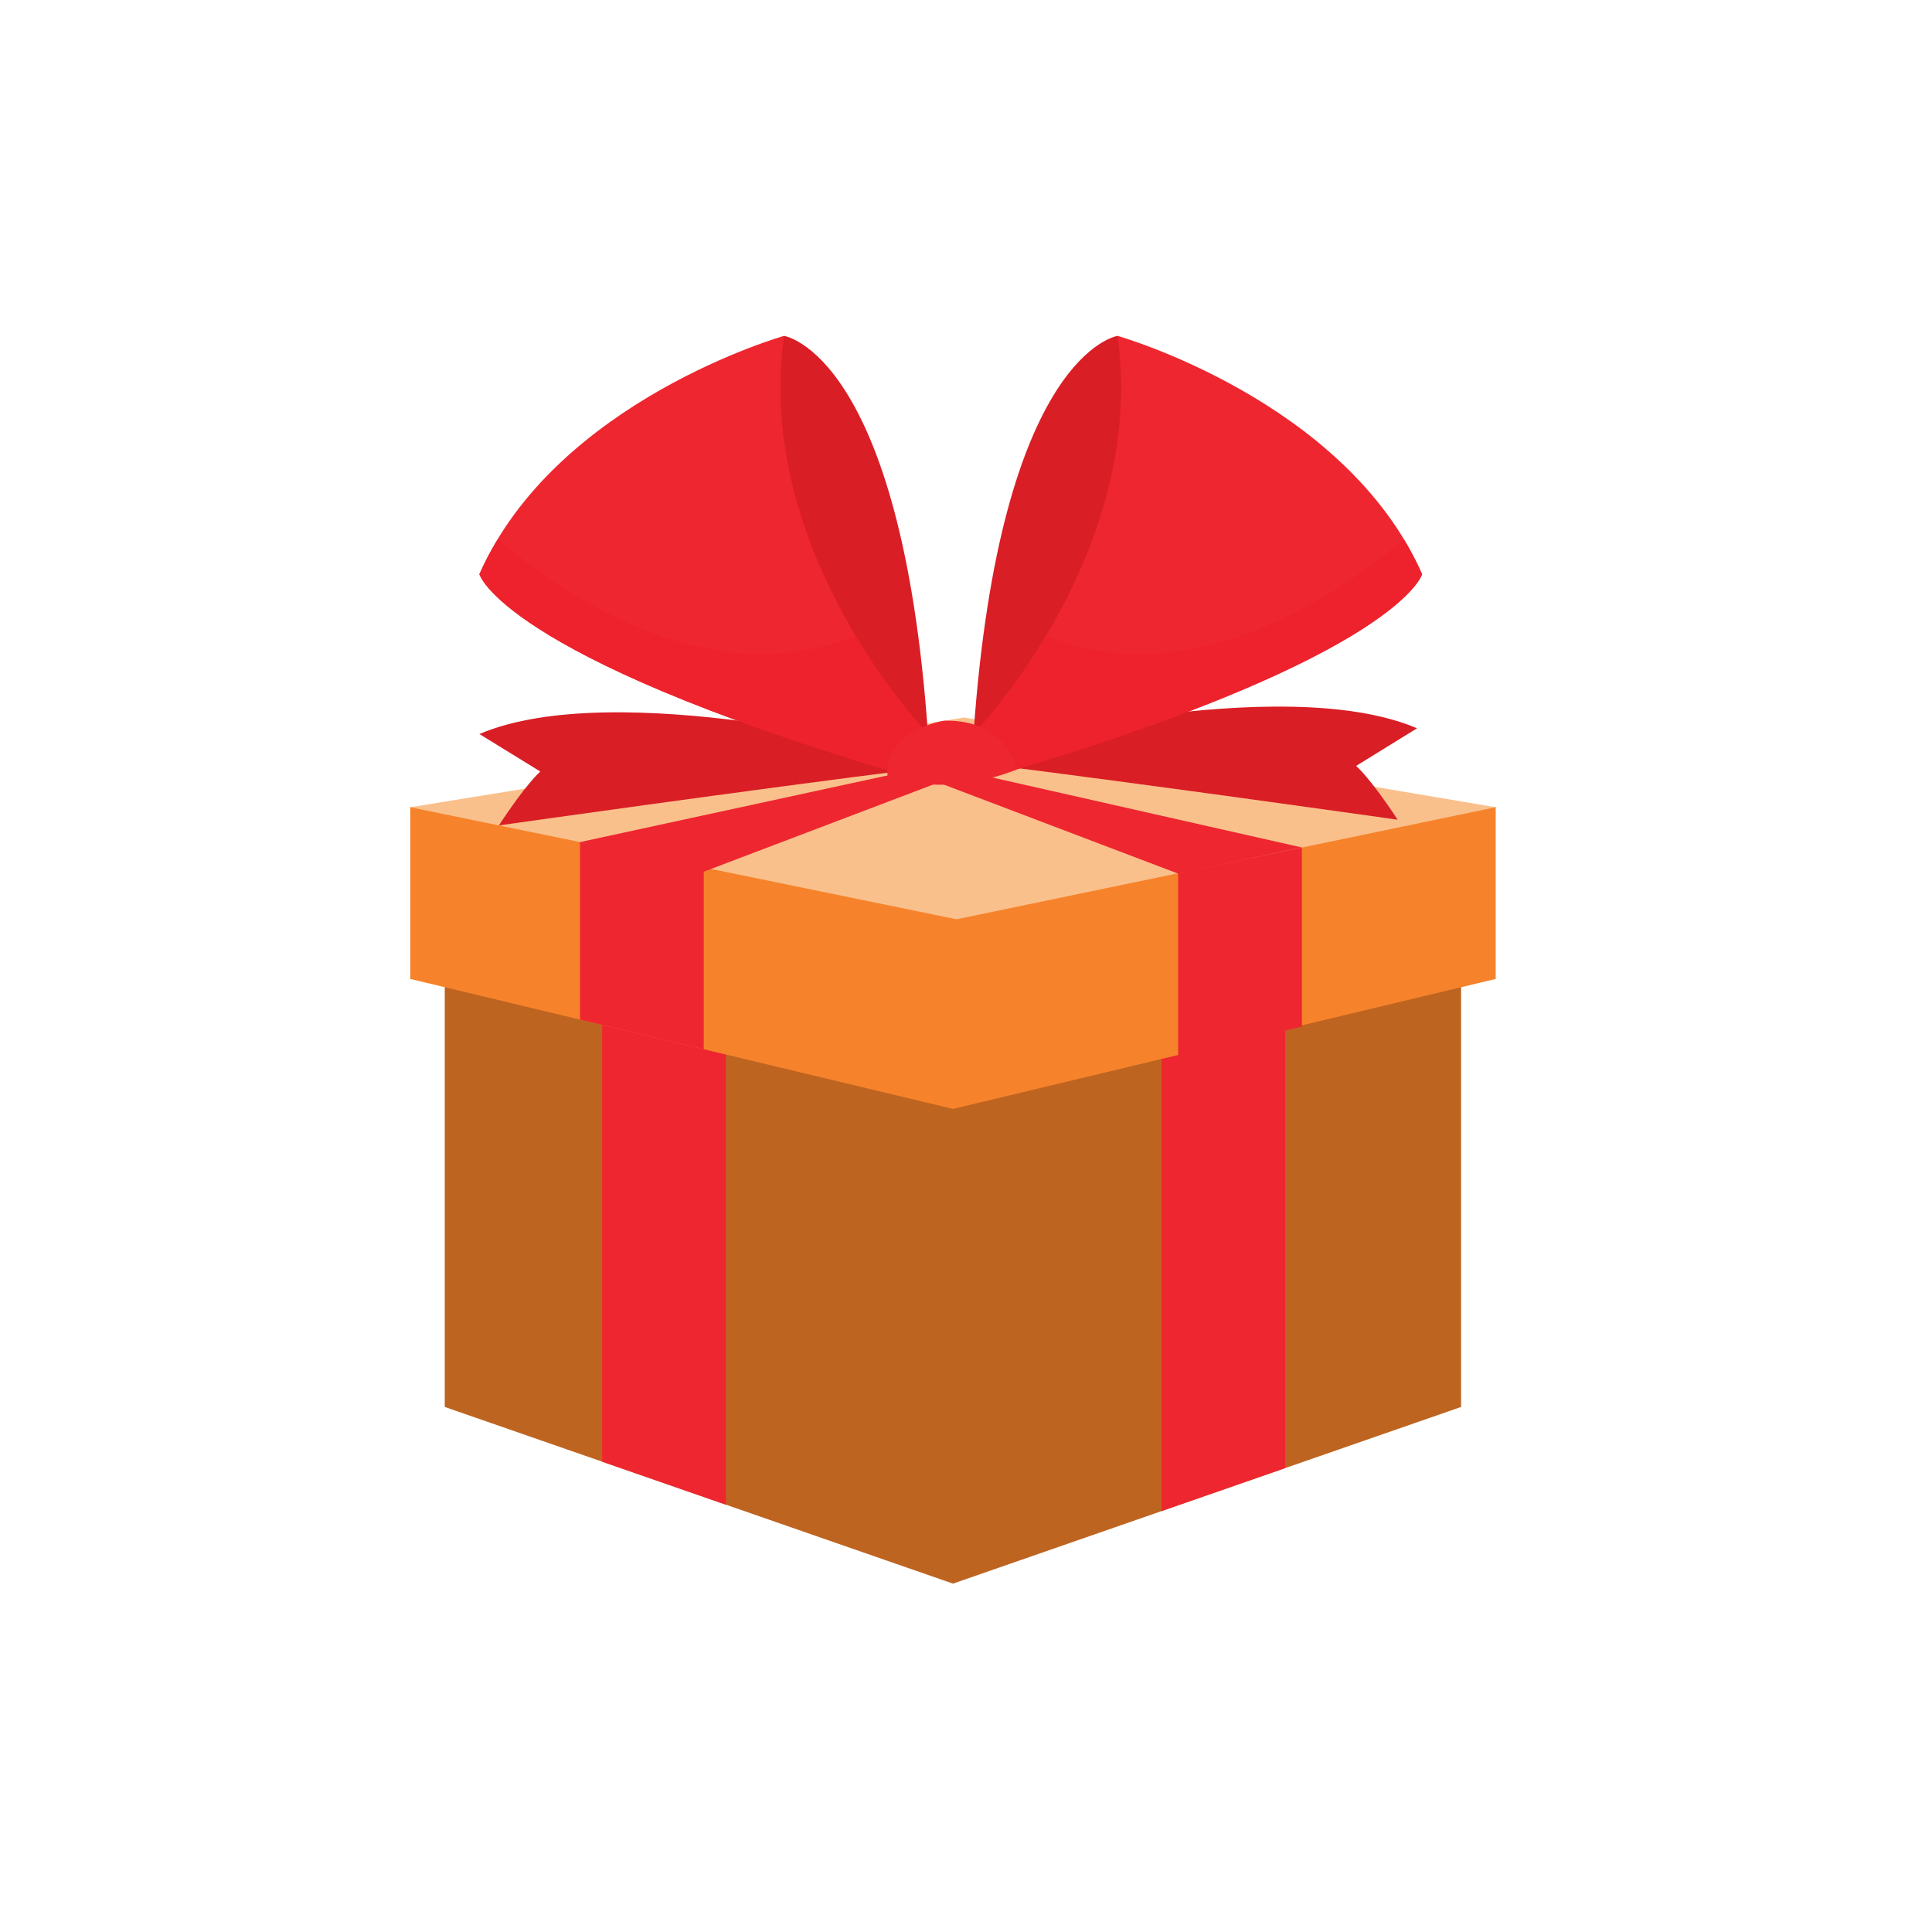<svg xmlns="http://www.w3.org/2000/svg" xmlns:xlink="http://www.w3.org/1999/xlink" width="95" zoomAndPan="magnify" viewBox="0 0 71.25 71.25" height="95" preserveAspectRatio="xMidYMid meet" version="1.0"><defs><clipPath id="b486514b2c"><path d="M 16 31 L 54 31 L 54 58.41 L 16 58.41 Z M 16 31 " clip-rule="nonzero"/></clipPath><clipPath id="c84111460d"><path d="M 15.098 29 L 55.176 29 L 55.176 41 L 15.098 41 Z M 15.098 29 " clip-rule="nonzero"/></clipPath><clipPath id="daf5537d08"><path d="M 15.098 26 L 55.176 26 L 55.176 34 L 15.098 34 Z M 15.098 26 " clip-rule="nonzero"/></clipPath><clipPath id="e44670a18b"><path d="M 27 12.395 L 35 12.395 L 35 28 L 27 28 Z M 27 12.395 " clip-rule="nonzero"/></clipPath><clipPath id="2d43d1ef42"><path d="M 17 12.395 L 35 12.395 L 35 29 L 17 29 Z M 17 12.395 " clip-rule="nonzero"/></clipPath><clipPath id="3d1fc9eb92"><path d="M 35 12.395 L 43 12.395 L 43 28 L 35 28 Z M 35 12.395 " clip-rule="nonzero"/></clipPath><clipPath id="3f6589968f"><path d="M 35 12.395 L 53 12.395 L 53 29 L 35 29 Z M 35 12.395 " clip-rule="nonzero"/></clipPath></defs><g clip-path="url(#b486514b2c)"><path fill="#be6421" d="M 53.883 51.887 L 35.145 58.402 L 16.402 51.887 L 16.402 33.902 L 53.883 31.781 L 53.883 51.887 " fill-opacity="1" fill-rule="nonzero"/></g><path fill="#ee2630" d="M 42.836 55.727 L 47.398 54.141 L 47.398 32.148 L 42.836 32.406 L 42.836 55.727 " fill-opacity="1" fill-rule="nonzero"/><path fill="#ee2630" d="M 22.207 53.906 L 26.77 55.492 L 26.77 33.316 L 22.207 33.574 L 22.207 53.906 " fill-opacity="1" fill-rule="nonzero"/><g clip-path="url(#c84111460d)"><path fill="#f6832b" d="M 55.16 36.102 L 35.145 40.895 L 15.129 36.102 L 15.129 29.766 L 55.16 29.766 L 55.16 36.102 " fill-opacity="1" fill-rule="nonzero"/></g><path fill="#ee2630" d="M 48.012 37.859 L 43.449 38.953 L 43.449 30.023 L 48.012 30.023 L 48.012 37.859 " fill-opacity="1" fill-rule="nonzero"/><path fill="#ee2630" d="M 21.391 37.602 L 25.953 38.695 L 25.953 29.766 L 21.391 29.766 L 21.391 37.602 " fill-opacity="1" fill-rule="nonzero"/><g clip-path="url(#daf5537d08)"><path fill="#fac08c" d="M 15.129 29.77 L 35.551 26.461 L 55.16 29.77 L 35.277 33.902 L 15.129 29.77 " fill-opacity="1" fill-rule="nonzero"/></g><path fill="#ee2630" d="M 21.391 31.055 L 35.145 28.074 L 36.676 28.074 L 25.953 32.148 L 21.391 31.055 " fill-opacity="1" fill-rule="nonzero"/><path fill="#ee2630" d="M 48.012 31.254 L 34.258 28.145 L 32.727 28.145 L 43.449 32.219 L 48.012 31.254 " fill-opacity="1" fill-rule="nonzero"/><path fill="#d91e25" d="M 33.562 27.758 C 33.562 27.758 22.684 24.93 17.68 27.07 L 19.926 28.453 C 19.926 28.453 19.422 28.875 18.398 30.441 C 18.398 30.441 27.672 29.125 33.848 28.355 L 33.562 27.758 " fill-opacity="1" fill-rule="nonzero"/><path fill="#d91e25" d="M 36.375 27.547 C 36.375 27.547 47.254 24.719 52.258 26.859 L 50.012 28.246 C 50.012 28.246 50.52 28.668 51.543 30.23 C 51.543 30.23 42.27 28.914 36.09 28.145 L 36.375 27.547 " fill-opacity="1" fill-rule="nonzero"/><g clip-path="url(#e44670a18b)"><path fill="#d91e25" d="M 28.914 12.387 C 28.914 12.387 33.238 13.008 34.223 27.07 C 34.223 27.07 24.422 17.453 28.914 12.387 " fill-opacity="1" fill-rule="nonzero"/></g><g clip-path="url(#2d43d1ef42)"><path fill="#ee2630" d="M 32.895 28.453 L 34.223 27.07 C 34.223 27.07 27.789 20.422 28.914 12.387 C 28.914 12.387 20.504 14.766 17.68 21.176 C 17.68 21.176 18.496 24.152 32.895 28.453 " fill-opacity="1" fill-rule="nonzero"/></g><path fill="#d91f25" d="M 34.223 27.07 C 34.223 27.07 32.895 25.695 31.551 23.445 C 31.551 23.445 31.551 23.445 31.551 23.441 C 32.895 25.695 34.223 27.07 34.223 27.07 " fill-opacity="1" fill-rule="nonzero"/><path fill="#ee222c" d="M 32.895 28.453 C 18.496 24.152 17.68 21.176 17.68 21.176 C 17.684 21.172 17.684 21.168 17.684 21.164 C 17.883 20.715 18.109 20.289 18.359 19.883 C 20.188 21.438 23.945 24.117 28.098 24.117 C 29.227 24.117 30.391 23.918 31.551 23.445 C 32.895 25.695 34.223 27.07 34.223 27.07 L 32.895 28.453 " fill-opacity="1" fill-rule="nonzero"/><g clip-path="url(#3d1fc9eb92)"><path fill="#d91e25" d="M 41.215 12.387 C 41.215 12.387 36.887 13.008 35.902 27.07 C 35.902 27.07 45.703 17.453 41.215 12.387 " fill-opacity="1" fill-rule="nonzero"/></g><g clip-path="url(#3f6589968f)"><path fill="#ee2630" d="M 37.23 28.453 L 35.902 27.07 C 35.902 27.07 42.336 20.422 41.215 12.387 C 41.215 12.387 49.625 14.766 52.445 21.176 C 52.445 21.176 51.629 24.152 37.23 28.453 " fill-opacity="1" fill-rule="nonzero"/></g><path fill="#d91f25" d="M 35.902 27.07 C 35.902 27.07 37.23 25.695 38.574 23.441 C 38.574 23.445 38.574 23.445 38.578 23.445 C 37.23 25.695 35.902 27.07 35.902 27.07 " fill-opacity="1" fill-rule="nonzero"/><path fill="#ee222c" d="M 37.23 28.453 L 35.902 27.07 C 35.902 27.07 37.23 25.695 38.578 23.445 C 39.734 23.918 40.898 24.117 42.031 24.117 C 46.184 24.117 49.941 21.438 51.77 19.883 C 52.02 20.293 52.246 20.723 52.445 21.176 C 52.445 21.176 51.902 23.164 43.844 26.238 C 42.129 26.891 40.078 27.594 37.617 28.336 C 37.492 28.375 37.359 28.414 37.23 28.453 " fill-opacity="1" fill-rule="nonzero"/><path fill="#ee2630" d="M 32.727 28.598 C 32.727 28.598 34.621 29.496 37.492 28.383 C 37.492 28.383 37.172 26.527 34.82 26.578 C 34.82 26.578 32.66 26.898 32.727 28.598 " fill-opacity="1" fill-rule="nonzero"/></svg>